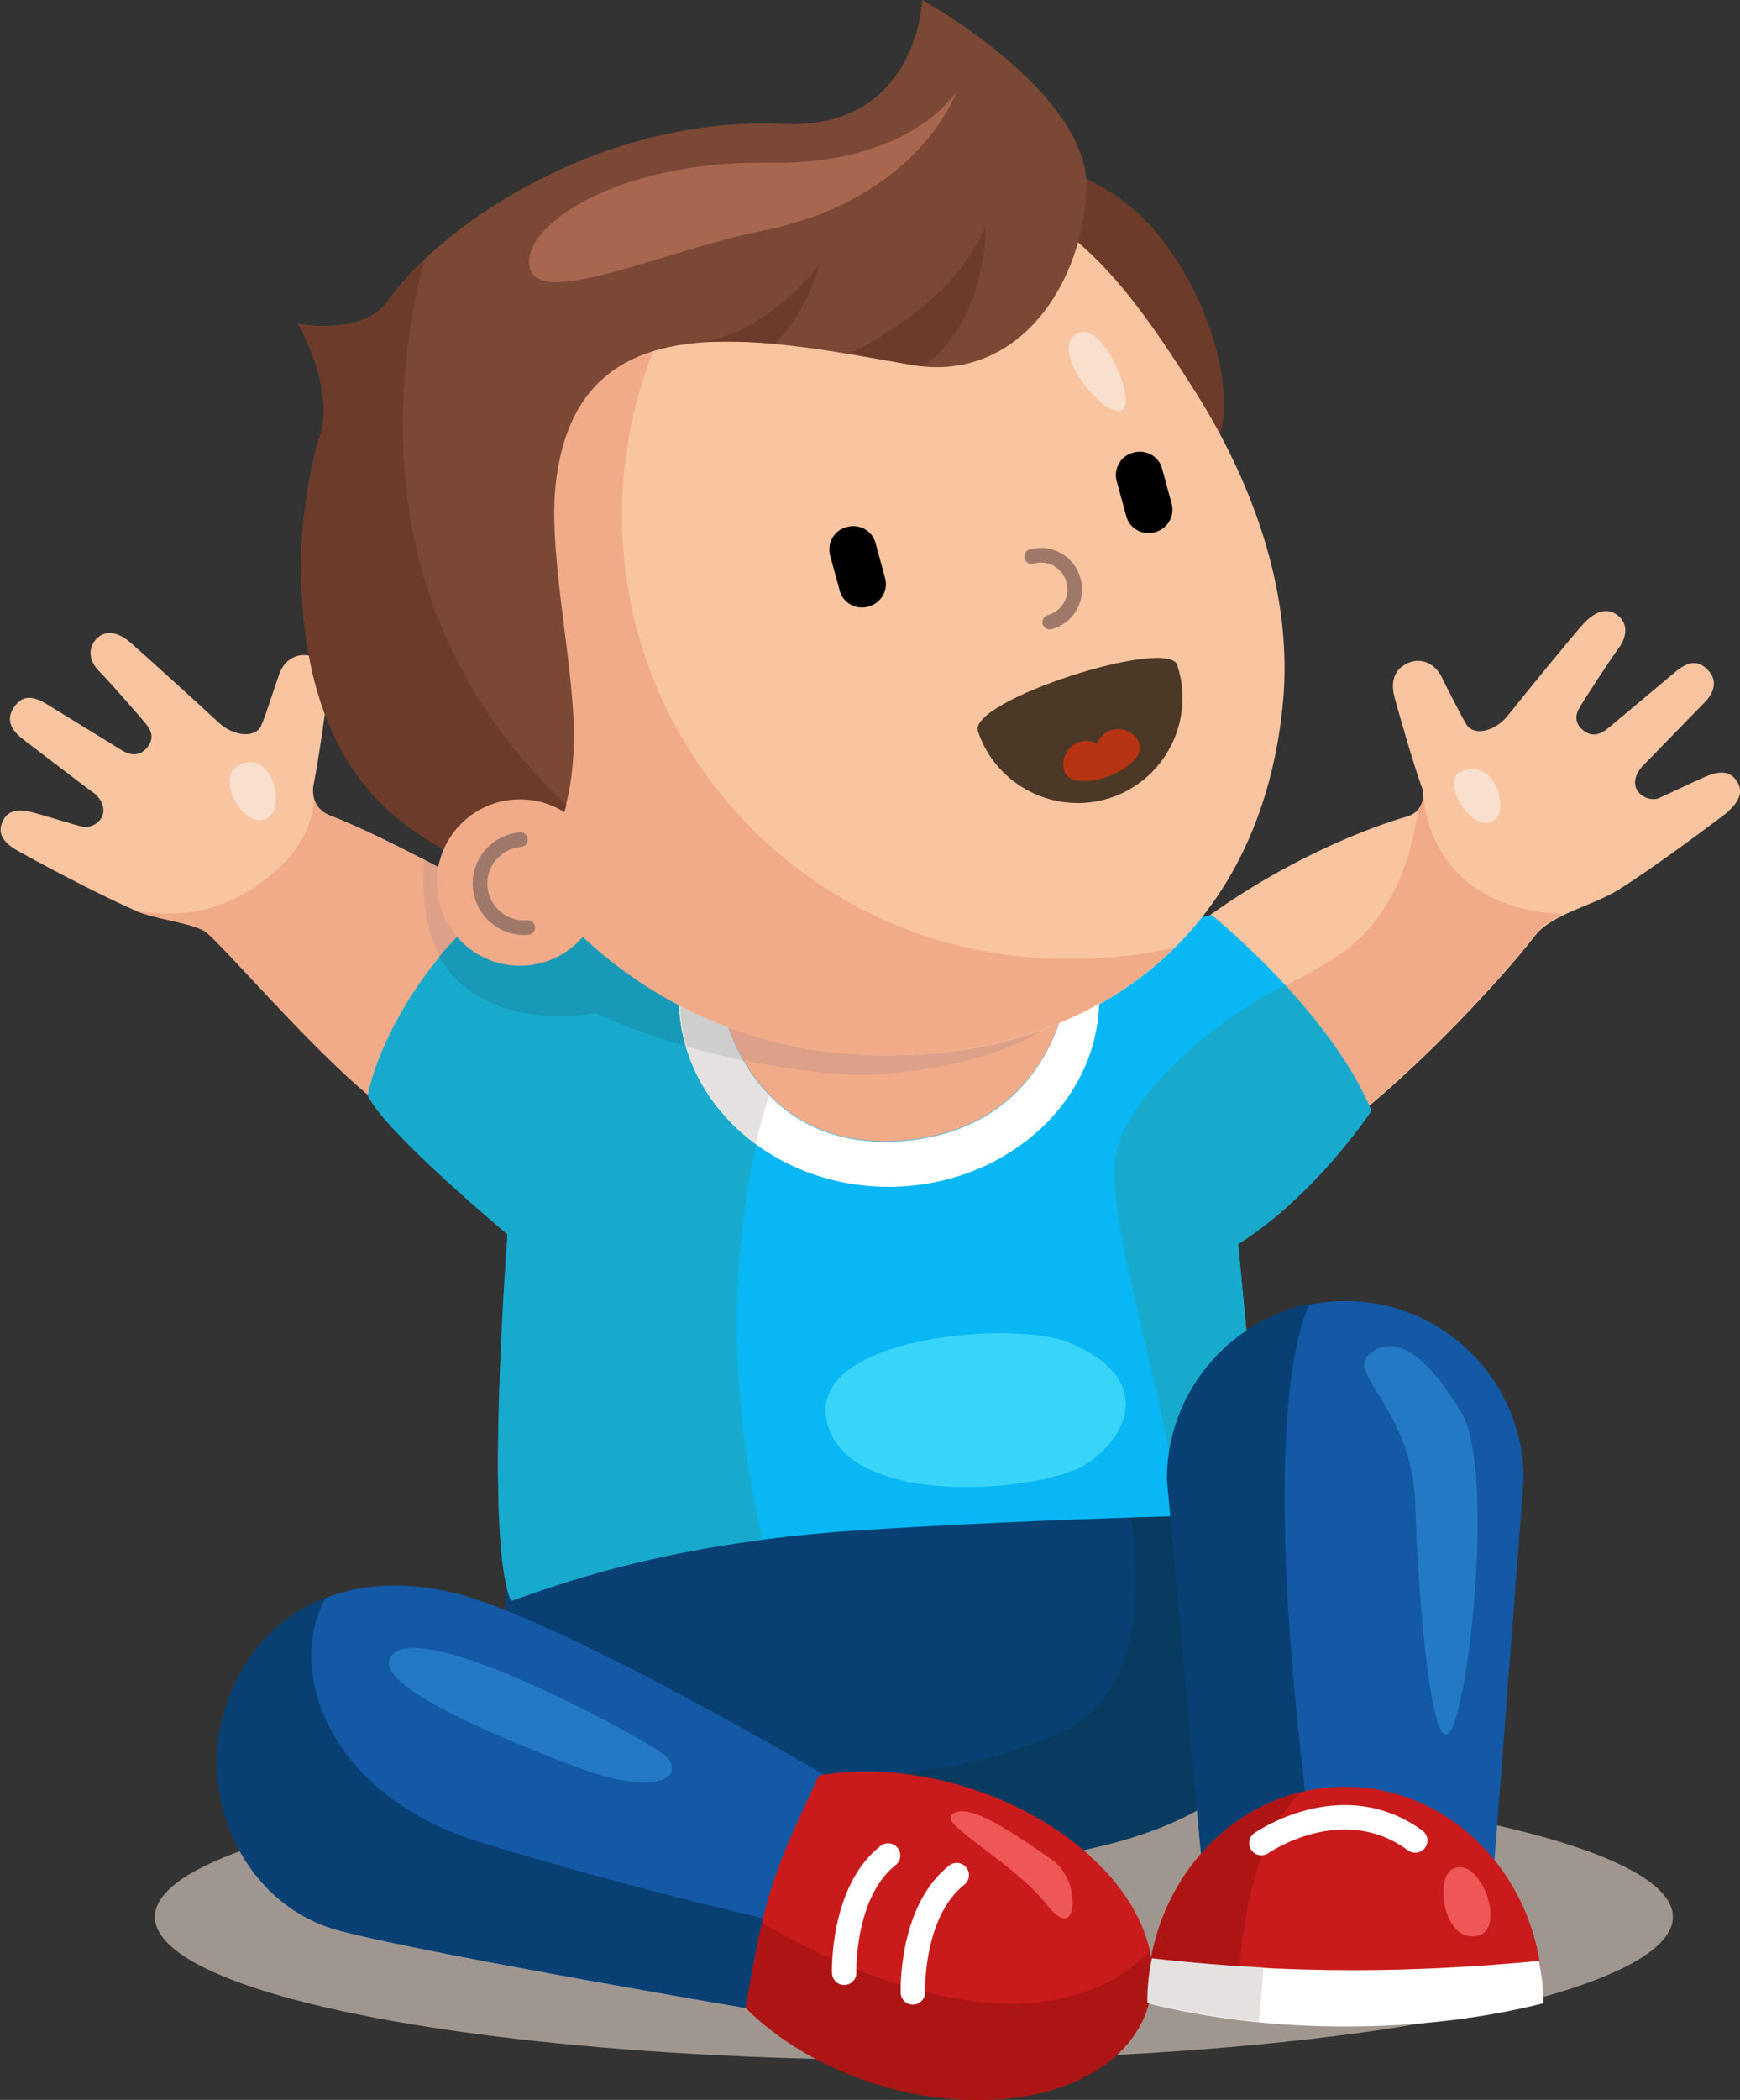 <?xml version="1.0" encoding="utf-8"?>
<!-- Generator: Adobe Illustrator 19.0.0, SVG Export Plug-In . SVG Version: 6.00 Build 0)  -->
<svg version="1.1" id="Objects" xmlns="http://www.w3.org/2000/svg" xmlns:xlink="http://www.w3.org/1999/xlink" x="0px" y="0px"
	 viewBox="0 0 337 406.4" style="enable-background:new 0 0 337 406.4;" xml:space="preserve">
<rect x="0" y="0" width="337" height="406.4" fill="#333333" stroke="none"/>
<style type="text/css">
	.st0{opacity:0.6;fill:#E8DBCD;}
	.st1{fill:#084073;}
	.st2{fill:#F1AB89;}
	.st3{fill:#F9C5A0;}
	.st4{fill:#093B60;}
	.st5{fill:#08B7F4;}
	.st6{fill:#17AACC;}
	.st7{fill:#1359A5;}
	.st8{fill:#DDA18A;}
	.st9{fill:#1899B7;}
	.st10{fill:#6D3B29;}
	.st11{fill:#FFFFFF;}
	.st12{fill:#E5E1E1;}
	.st13{fill:#CECECE;}
	.st14{fill:none;stroke:#A0786A;stroke-width:2.836;stroke-linecap:round;stroke-linejoin:round;stroke-miterlimit:10;}
	.st15{fill:#7A4834;}
	.st16{fill:#4C3826;}
	.st17{fill:#B63411;}
	.st18{fill:#C91B1B;}
	.st19{fill:#AD1515;}
	.st20{fill:none;stroke:#FFFFFF;stroke-width:4.727;stroke-linecap:round;stroke-miterlimit:10;}
	.st21{fill:#2479C6;}
	.st22{fill:#38D5F9;}
	.st23{fill:#F9DFCD;}
	.st24{fill:#A8664F;}
	.st25{fill:#EF5656;}
</style>
<g>
	<ellipse class="st0" cx="177" cy="371" rx="147" ry="27.7"/>
	<path class="st1" d="M248.6,324.6c0,27.8-36.3,36.9-77,36.9s-73.7-22.5-73.7-50.3c0-27.8,33-50.3,73.7-50.3
		S248.6,296.8,248.6,324.6z"/>
	<ellipse class="st2" cx="170.2" cy="209.2" rx="43" ry="32.1"/>
	<path class="st3" d="M336.4,151.2c-1.5-2.3-3.8-1.9-6.3-0.8c-2.5,1.1-7.5,3.5-8.9,4.1c-1.4,0.5-3.4-0.2-4.2-1.7
		c-0.8-1.5,0-3.3,1-4.4c1-1,9.9-10.2,12-12.3c2.1-2.1,2.7-4.4,0.8-6.4c-1.9-2-3.8-1.8-6.4,0.4c-2.6,2.2-11.6,9.7-12.9,10.8
		c-1.3,1.1-3,1.9-4.8,0.5c-1.8-1.4-1.6-3.1-0.8-4.4c0.7-1.3,6.2-9.7,7.7-11.7c1.5-2.1,1.8-4.7-0.4-6.3c-2.2-1.6-4.5-0.4-6.4,1.6
		c-1.9,2-12,14.4-14.7,17.8c-2.7,3.4-6.8,4-8.1,1.8c-1.3-2.2-3.6-6.8-4.9-9.4c-1.4-2.6-4.1-3.6-6.6-2.4c-2.5,1.2-3.2,3.6-2.4,6.6
		c0.8,2.9,3.8,13.5,5.4,17.7c0.4,1,0.3,4.3-2.9,5.3c-3.2,0.9-21,6.3-40.6,20.8c-26.4,19.5,8.6,52.6,23.9,42.3
		c15.2-10.3,34.3-30.8,41.4-40c3.2-4.2,11.2-5.8,16-8.8c7.4-4.6,18.6-13.1,20.9-14.8C336.5,155.5,337.9,153.5,336.4,151.2z"/>
	<path class="st2" d="M275.7,154.3c-0.1,0.8-0.4,1.7-1.1,2.4c-0.8,6.9-4,20.7-15.4,28.2c-15.8,10.4-21.7,8.5-21.7,8.5l20.1,26.3
		c14.9-10.6,32.9-30,39.8-38.9c1.2-1.6,3.1-2.8,5.2-3.9C279.8,175.8,276.2,159.7,275.7,154.3z"/>
	<path class="st3" d="M64.1,157.9c-4-1.5-3.6-5.2-3.3-6.4c0.9-4.4,2.4-15.2,2.8-18.3c0.3-3-0.7-5.4-3.3-6.2
		c-2.6-0.8-5.2,0.6-6.2,3.4c-1,2.8-2.5,7.7-3.5,10c-1,2.4-5.2,2.3-8.3-0.6c-3.1-2.9-15-13.7-17.1-15.5c-2.1-1.8-4.6-2.6-6.5-0.7
		c-1.9,2-1.3,4.5,0.5,6.3c1.8,1.8,8.4,9.3,9.3,10.5c0.9,1.2,1.4,2.8-0.2,4.5c-1.6,1.7-3.5,1.1-4.9,0.2c-1.4-0.9-11.4-7-14.3-8.8
		c-2.9-1.8-4.9-1.7-6.4,0.6c-1.6,2.3-0.6,4.4,1.8,6.2c2.4,1.8,12.5,9.6,13.7,10.4c1.1,0.8,2.2,2.5,1.7,4.2c-0.5,1.6-2.4,2.6-3.9,2.3
		c-1.4-0.3-6.8-2-9.4-2.7c-2.6-0.7-5-0.8-6.1,1.7c-1.2,2.5,0.5,4.3,3,5.7c2.5,1.4,14.8,8.1,22.9,11.6c3.6,1.6,10.2,2.2,13.2,3.8
		c3.1,1.6,26.9,30.5,39.4,37.2c13.6,7.2,17.8-43,17.8-43S75,162,64.1,157.9z"/>
	<path class="st4" d="M248.6,324.6c0-12.7-7.6-27.1-19.7-39l-10.1,6.9c0,0,7.1,33.1-12.8,42.5c-19.9,9.5-46.3,9.9-62.9,8
		c-5.1-0.6-5.8,5.1-4.4,13.2c9.9,3.4,21,5.3,32.8,5.3C212.3,361.4,248.6,352.4,248.6,324.6z"/>
	<path class="st5" d="M96.5,174.7c-11,6.8-22.2,23.1-25.1,36.3c3.3,7.1,26.9,27.9,26.9,27.9S93.7,298,99,309.8
		c7.4-2.4,28.6-11.1,67-13.6c38.4-2.5,78.8-3.2,78.8-3.2l-5-52.3c15.1-9.5,25.8-25.8,25.8-25.8c-8.2-19.5-30.9-37.8-30.9-37.8
		c-14.5,2.5-27.7,13.2-27.7,13.2s-2.4,27.1-30.7,30.3c-30.7,3.4-36.4-25.5-36.4-25.5S109.1,174.9,96.5,174.7z"/>
	<path class="st6" d="M244.6,291l-4.8-50.2c15.1-9.5,25.8-25.8,25.8-25.8c-3.7-8.9-10.4-17.5-16.7-24.3c-8.9,3.9-31.8,20.2-33,34.3
		c-1.1,13.4,9.9,45.2,12.4,68.4c7-0.2,12.2-0.3,14.7-0.3C243.6,292.4,244.1,291.7,244.6,291z"/>
	<path class="st7" d="M289.3,361.9c0,19.1-9.7,15.6-28.7,15.6l0,0c-19.1,0-27.5,4.9-27.5-14.2l-7-77c0-19.1,15.4-34.5,34.5-34.5l0,0
		c19.1,0,34.5,15.5,34.5,34.5L289.3,361.9z"/>
	<path class="st7" d="M161.2,344.4c18.1,5.9,8,6.4,2.2,24.5l0,0c-5.9,18.1,3.2,26.2-14.9,20.4c0,0-64.3-10.8-82.5-15.6
		c-18.2-4.7-28.1-25.3-22.2-43.4l0,0c5.9-18.1,22.8-26.9,43.4-22.2S161.2,344.4,161.2,344.4z"/>
	<g>
		<path class="st2" d="M96.7,174.3c0,0-21.8-12.3-32.7-16.4c-1.9-0.7-2.8-1.9-3.2-3.1c-0.2,3.3-1.6,8.7-7.5,13.8
			c-9.1,7.9-17.6,9.1-27,7.7c3.6,1.5,10.1,2.2,13.1,3.8c3.1,1.6,26.9,30.5,39.4,37.2c0,0,0.1,0,0.1,0l10.7-8.3
			C94.9,196.3,96.7,174.3,96.7,174.3z"/>
	</g>
	<path class="st8" d="M179.6,177.9c-3.1-0.5-6.2-0.8-9.5-0.8c-20,0-36.7,10.2-41.6,23.9c8.6,2.8,20.7,5.9,34.6,6.9
		c10.5,0.7,25.4-2,34.5-6.2C213.9,194.1,200.9,189.9,179.6,177.9z"/>
	<path class="st8" d="M96.7,174.3c0,0-6.7-3.8-14.5-7.9c-0.4,3.7-1.2,16.9,7.4,24.2c1.4,1.2,2.9,2.1,4.4,2.9
		C96,183.5,96.7,174.3,96.7,174.3z"/>
	<path class="st6" d="M149.1,212c-7.3-7.5-9.2-16.9-9.2-16.9s-30.8-20.2-43.4-20.3c-11,6.8-22.5,24-25.3,37.2
		c3.3,7.1,27.2,27,27.2,27S93.7,298,99,309.8c6.1-2,21.7-8.3,48.7-11.8C138.1,257.1,144.5,226.5,149.1,212z"/>
	<path class="st9" d="M139.9,195.1c0,0-30.8-20.2-43.4-20.3c-3.9,2.4-7.8,6-11.4,10.3c1.1,2,2.5,4,4.5,5.6
		c10.1,8.5,25.8,5.4,25.8,5.4s11.4,5.5,28.5,9.2C140.8,199.8,139.9,195.1,139.9,195.1z"/>
	<path class="st10" d="M151.4,24c-1.7-0.1,25.9,3.7,29.1-8.7c2-7.7-1.8-15.3-1.8-15.3S177.9,25.3,151.4,24z"/>
	<path class="st10" d="M234.3,87.7C227,96,204.6,84.9,191.2,73c-13.4-11.9-18.3-28.3-10.9-36.6c7.4-8.3,26.4-7.3,39.8,4.6
		C233.5,52.9,241.7,79.3,234.3,87.7z"/>
	<path class="st3" d="M248.4,136.8c-4.8,46.7-40.1,69.7-82.1,67.3c-46.9-2.6-82.8-42.7-80.2-89.7c2.6-46.9,42.7-82.8,89.7-80.2
		c28.3,1.6,40.8,18.3,55,40.5C240.2,89.3,251,112.2,248.4,136.8z"/>
	<path d="M226.9,97.4c0.7,2.4-0.7,4.9-3.2,5.6l0,0c-2.4,0.7-5-0.7-5.6-3.2l-1.8-6.6c-0.7-2.4,0.7-5,3.2-5.6l0,0
		c2.4-0.7,5,0.7,5.6,3.2L226.9,97.4z"/>
	<path class="st11" d="M212.9,193.2c0-2.2-0.2-4.4-0.7-6.5c-3.2,2.1-5.2,3.7-5.2,3.7s-2.4,27.1-30.7,30.3
		c-30.7,3.4-36.4-25.5-36.4-25.5s-3.3-2.2-8.2-5.1c-0.1,1-0.2,2.1-0.2,3.2c0,20.1,18.2,36.4,40.7,36.4
		C194.7,229.6,212.9,213.3,212.9,193.2z"/>
	<path class="st12" d="M139.7,195C139.7,195,139.7,195,139.7,195c-0.8-0.5-3.8-2.5-8-5c-0.1,1-0.2,2.1-0.2,3.2
		c0,11.4,5.8,21.5,14.9,28.2c0.8-3.6,1.7-6.8,2.6-9.4c-5.5-5.6-7.9-12.3-8.8-15.3c0,0,0,0,0,0c-0.1-0.2-0.1-0.4-0.2-0.6
		c0,0,0-0.1,0-0.1c0-0.1-0.1-0.2-0.1-0.3c0-0.1,0-0.1,0-0.2c0,0,0-0.1,0-0.1c0-0.1,0-0.1,0-0.2c0,0,0,0,0-0.1c0,0,0,0,0,0
		S139.9,195,139.7,195C139.8,195,139.8,195,139.7,195z"/>
	<path class="st13" d="M140.3,196.7C140.3,196.7,140.3,196.6,140.3,196.7c-0.1-0.3-0.1-0.4-0.2-0.6c0,0,0-0.1,0-0.1
		c0-0.1-0.1-0.2-0.1-0.3c0-0.1,0-0.1,0-0.2c0,0,0-0.1,0-0.1c0-0.1,0-0.1,0-0.2c0,0,0,0,0-0.1c0,0,0,0,0,0s0,0,0,0c0,0-0.1,0-0.1-0.1
		c0,0,0,0,0,0c-0.7-0.5-3.8-2.4-8-4.9c-0.1,1-0.2,2.1-0.2,3.2c0,3.2,0.5,6.3,1.3,9.2c3.3,1,7,1.9,11,2.8
		C141.9,201.7,140.8,198.5,140.3,196.7z"/>
	<path d="M171.4,111.8c0.7,2.4-0.7,4.9-3.2,5.6l0,0c-2.4,0.7-5-0.7-5.6-3.2l-1.8-6.6c-0.7-2.4,0.7-5,3.2-5.6l0,0
		c2.4-0.7,5,0.7,5.6,3.2L171.4,111.8z"/>
	<path class="st2" d="M201.6,185.4c-47.4-2.6-83.6-43.2-81-90.5c1.3-22.7,11.2-42.8,26.4-57.4c-33.6,9.9-58.9,40-61,76.9
		c-2.6,46.9,33.3,87.1,80.2,89.7c24.1,1.3,46-5.7,61.2-20.7C219.4,185.3,210.6,185.9,201.6,185.4z"/>
	<path class="st14" d="M199.8,107.7c3.5-1,7.2,1.1,8.1,4.6c1,3.5-1.1,7.2-4.6,8.1"/>
	<path class="st15" d="M178.6,0c0,0-0.8,25.3-27.3,24c-33.4-1.6-64.9,18.2-76.4,34.5c-4.6,6.5-17.1,4.2-17.1,4.2s7.2,12.7,4.2,21.5
		c-1.9,5.7-3.8,17-3.7,25.9c0.4,38.8,19.2,49.7,29.6,55.3c14,7.5,22.3-0.7,23.2-20.2c0.7-14.2-5-36.8-3.5-51.3
		c3.9-35.8,37.6-28.8,68.8-23.3c20.1,3.6,33-14.6,34-33.5C211.7,18.2,178.6,0,178.6,0z"/>
	<path class="st10" d="M109.7,155.8C70.3,119,76.5,71.9,82.2,50.3c-2.9,2.8-5.4,5.6-7.3,8.3c-4.6,6.5-17.1,4.2-17.1,4.2
		s7.2,12.7,4.2,21.5c-1.9,5.7-3.8,17-3.7,25.9c0.4,38.8,19.2,49.7,29.6,55.3C99.1,171.4,106.6,167.4,109.7,155.8z"/>
	<path class="st10" d="M164.6,68.5c4,0.7,8,1.4,12,2.1c0.8,0.1,1.5,0.2,2.3,0.3c12.5-9.4,12-27,12-27
		C185.7,55.8,173.8,63.8,164.6,68.5z"/>
	<path class="st10" d="M150.1,66.5c3.1-3.1,6.4-7.9,8.7-15.5c0,0-8.6,12.3-22.3,15.2C140.7,66,145.3,66.1,150.1,66.5z"/>
	<path class="st16" d="M228,128.7c3.5,10.7-2.3,22.2-12.9,25.7c-10.7,3.5-22.2-2.3-25.7-12.9C187.5,135.6,226.2,123.2,228,128.7z"/>
	<path class="st17" d="M215,141.4c-1.2,0.5-2.1,1.4-2.6,2.5c-1.1-0.6-2.4-0.7-3.6-0.2c-2.3,0.9-3.4,3.4-2.6,5.7
		c0.9,2.3,5.2,2.1,8.6,0.8c3.4-1.3,6.8-4,5.9-6.3C219.9,141.7,217.3,140.5,215,141.4z"/>
	<circle class="st2" cx="100.7" cy="170.8" r="16.1"/>
	<path class="st14" d="M102.2,179.5c-4.7,0.4-8.8-3.1-9.2-7.8c-0.4-4.7,3.1-8.8,7.8-9.2"/>
	<path class="st1" d="M63.1,309.2c-9.1,3.5-16.1,10.8-19.4,21.1c-5.9,18.1,4,38.7,22.2,43.4c18.2,4.7,82.5,15.6,82.5,15.6
		c1.4,0.4,2.6,0.8,3.6,1.1l3-17.6c0,0-25.5-5.2-61.5-16.1C63.4,347.6,55.3,323.2,63.1,309.2z"/>
	<path class="st1" d="M226,286.3l7,77c0,16.7,6.5,15,21,14.3c1-6,1.1-13.5-0.2-22.9c-7-53.1-6.3-89.5-0.1-102.4
		C237.9,255.6,226,269.6,226,286.3z"/>
	<path class="st18" d="M222.3,388.5c5-15.8-10.5-34.8-34.7-42.5c-10.2-3.2-20.3-3.9-29-2.4c-3.2,7-6.8,14.1-9.2,21.8
		c-2.4,7.7-3.6,15.6-5,23.1c6.2,6.2,14.9,11.5,25.1,14.7C193.6,410.9,217.3,404.3,222.3,388.5z"/>
	<path class="st18" d="M260.5,391.2c13.8,0,26.8-1.6,38.3-4.5c-0.1-22.6-17.2-40.9-38.3-40.9c-21.1,0-38.2,18.3-38.3,40.9
		C233.7,389.6,246.7,391.2,260.5,391.2z"/>
	<path class="st19" d="M222.2,386.7c5.5,1.4,11.3,2.5,17.4,3.2c0.5-29.1,8.6-39.7,12.5-43.1C235.1,350.9,222.4,367.2,222.2,386.7z"
		/>
	<path class="st11" d="M262.1,381.3c-13.6,0-26.7-0.8-38.9-2.2c-0.6,2.8-0.9,5.6-0.9,8.6c11.5,2.9,24.5,4.5,38.3,4.5
		c13.8,0,26.8-1.6,38.3-4.5c0-2.8-0.3-5.6-0.8-8.2C286.6,380.6,274.5,381.3,262.1,381.3z"/>
	<path class="st19" d="M222.3,388.5c1.1-3.5,1.2-7.1,0.4-10.8c-24.1,23.6-67.6-1.1-75.1-5.6c-1.3,5.5-2.2,11.1-3.2,16.5
		c6.2,6.2,14.9,11.5,25.1,14.7C193.6,410.9,217.3,404.3,222.3,388.5z"/>
	<path class="st20" d="M163.5,381.8c0,0-0.5-15.6,8.5-22.7"/>
	<path class="st20" d="M176.8,385.6c0,0-0.5-15.6,8.5-22.7"/>
	<path class="st20" d="M244.3,356.7c0,0,15.6-10.9,29.8-0.5"/>
	<path class="st12" d="M244.7,380.8c-7.4-0.4-14.6-1-21.6-1.8c-0.6,2.8-0.9,5.6-0.9,8.6c6.7,1.7,14,2.9,21.6,3.7
		C244.3,386.7,244.6,382.8,244.7,380.8z"/>
	<path class="st21" d="M265.1,262.2c-4.2,3.8,8.5,10.9,9,28.8c0.5,18,3.3,51.5,7.1,43.5c3.8-8,8-50.6,1.9-61
		C277,263.1,270.3,257.5,265.1,262.2z"/>
	<path class="st21" d="M75.6,320.8c-2.8,5,16.5,13.7,35,20.8c18.4,7.1,22.7,1.4,17.5-2.4C122.9,335.5,80.3,312.3,75.6,320.8z"/>
	<path class="st22" d="M207,259.8c-10.4-4.3-51.1-1.4-46.8,15.6c4.3,17,42.1,13.2,50.1,8C218.3,278.3,224,266.9,207,259.8z"/>
	<path class="st23" d="M282.8,149.4c-3.5,1.6,1.3,10.7,5.7,9.8C292.9,158.2,290,146.1,282.8,149.4z"/>
	<path class="st23" d="M207.8,65.2c-3.7,3.9,6.3,15.8,9.5,14.2C220.4,77.8,212.8,59.9,207.8,65.2z"/>
	<path class="st23" d="M45.8,148.4c-3.8,2.5,1.3,12,5.7,10.1C55.9,156.6,52.4,144,45.8,148.4z"/>
	<path class="st24" d="M185.3,17.8c0.8-1.8-7.1,14.2-36.4,13.7c-29.3-0.5-48.2,12.3-46.3,20.3c1.9,8,26-3.3,44.9-7.1
		C166.4,41,179.6,30.6,185.3,17.8z"/>
	<path class="st25" d="M184.2,351.4c-1.6,2,12.6,9.5,18.6,17.3c6,7.9,6.9-4.7,0.9-8.8C197.7,355.8,187,347.9,184.2,351.4z"/>
	<path class="st25" d="M281.2,361.8c-3.3,2-1.6,13.9,4.7,12.9C292.2,373.7,286.6,358.6,281.2,361.8z"/>
</g>
</svg>
